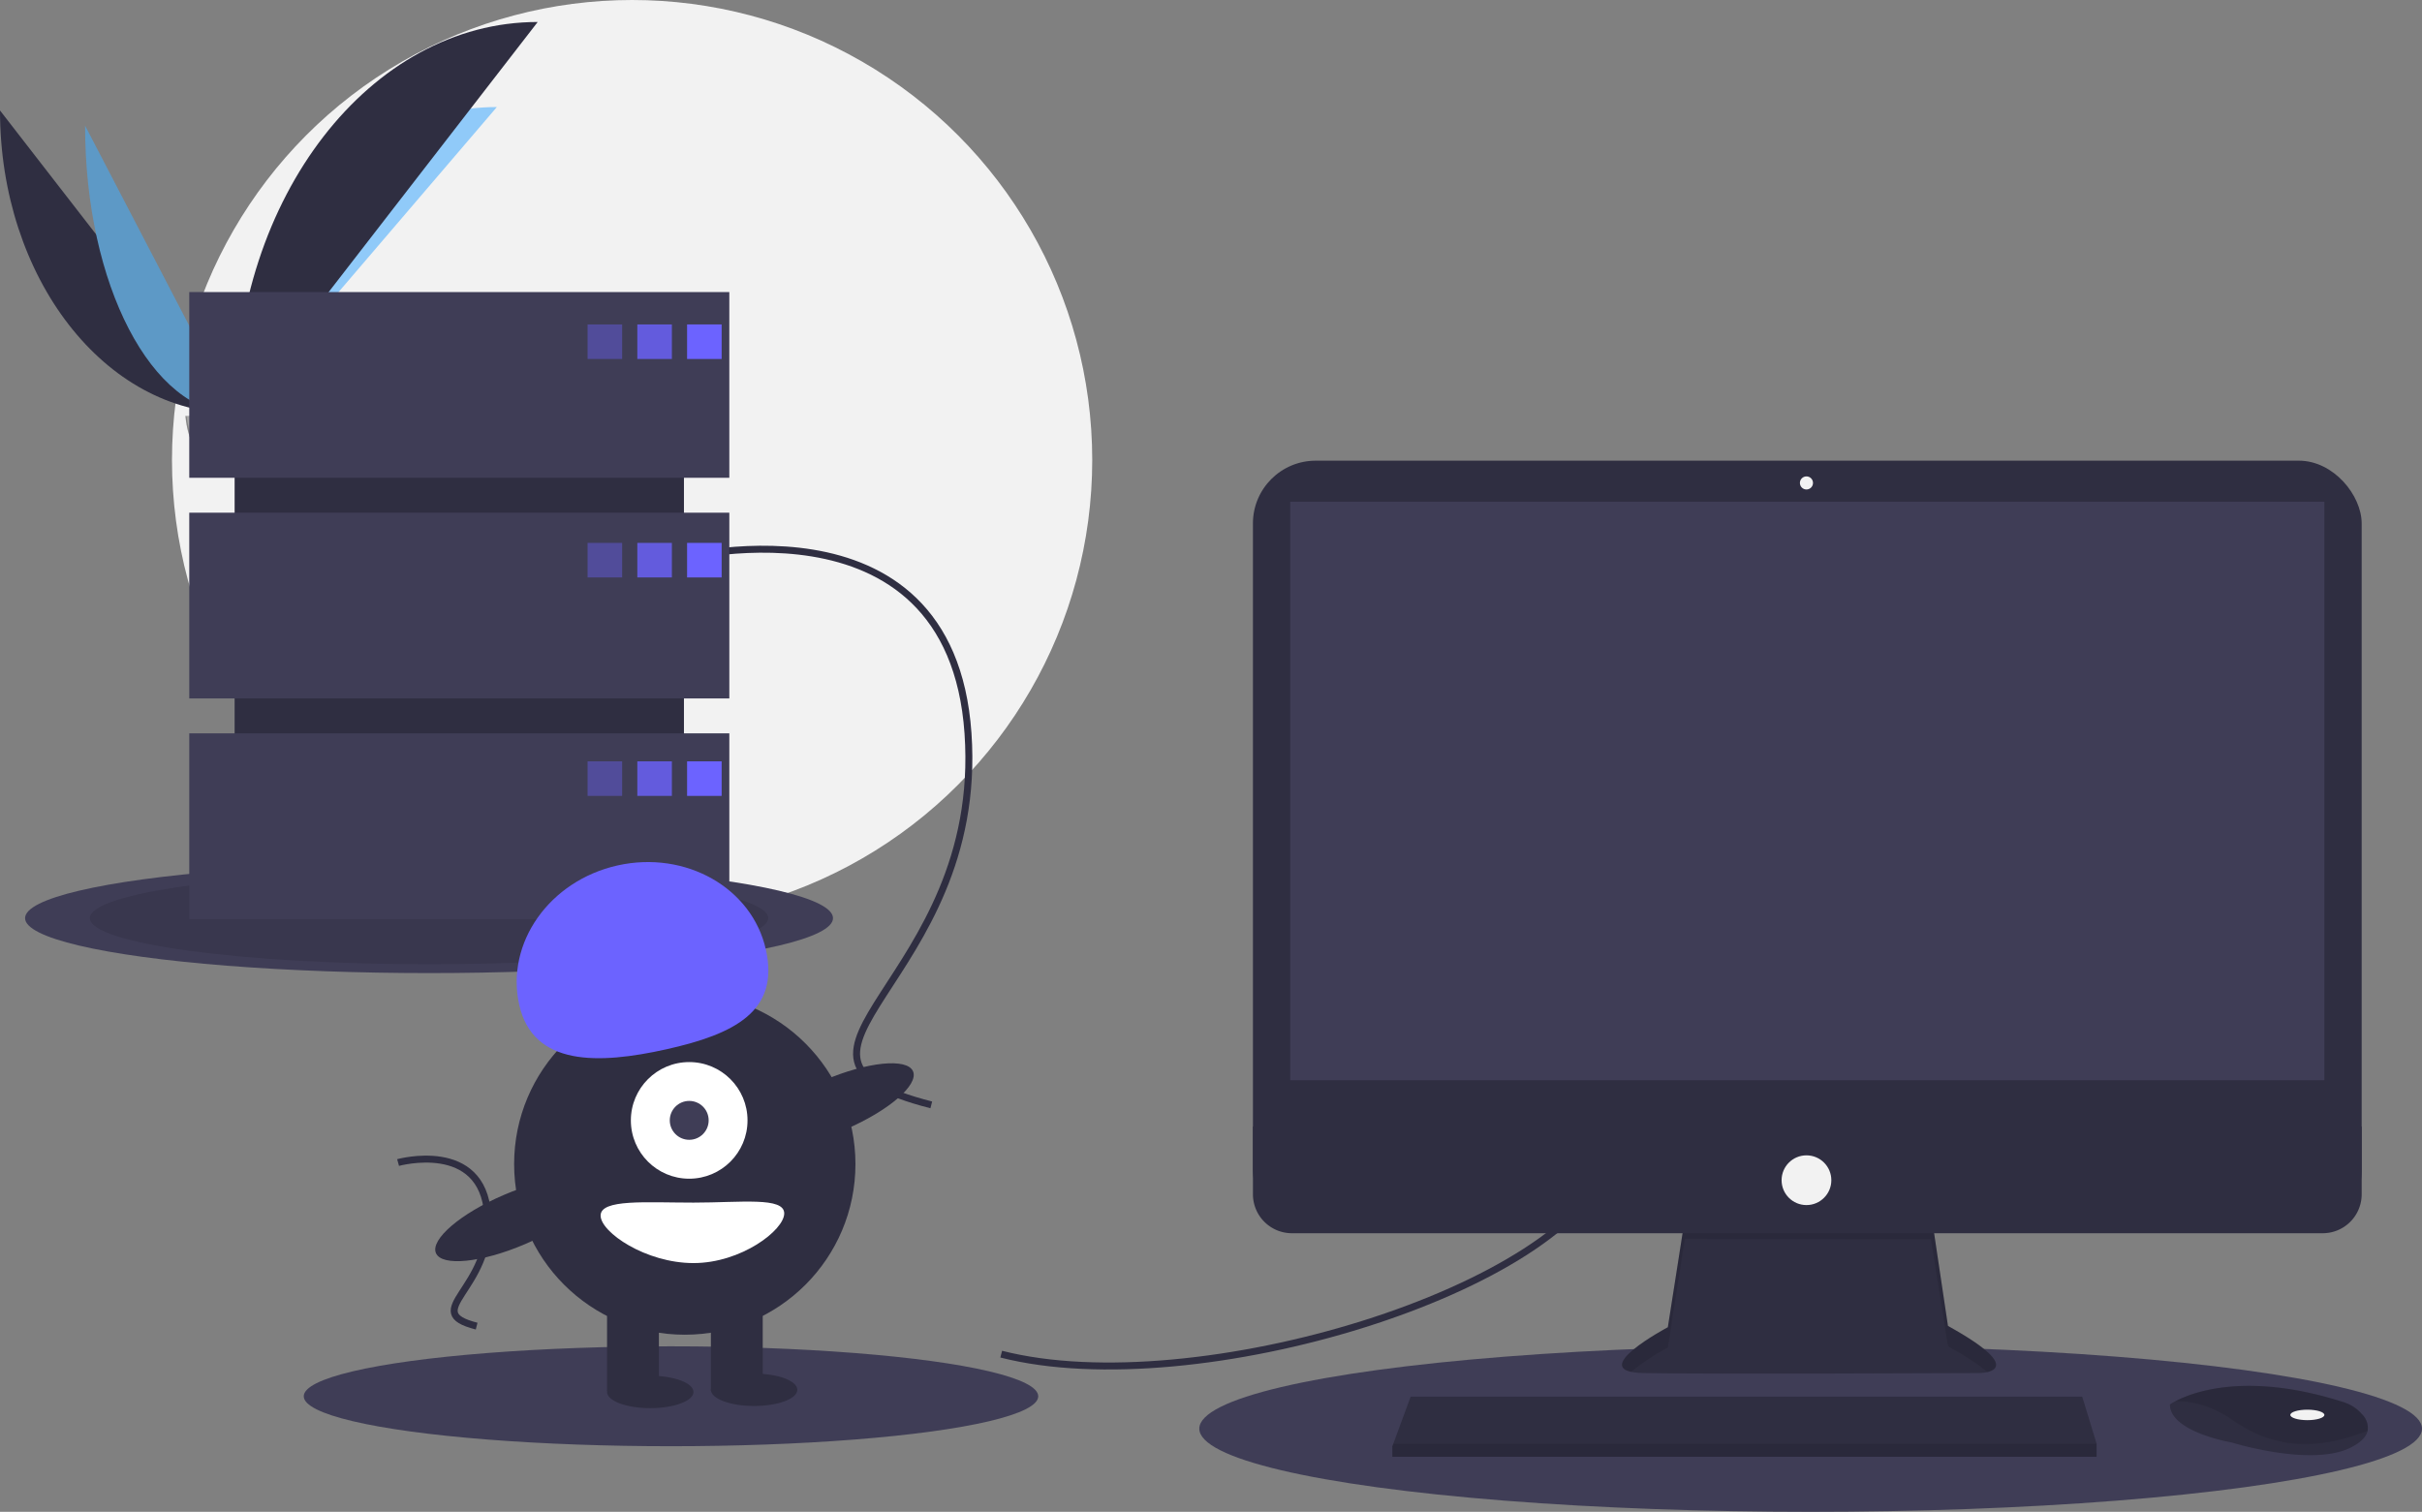 <svg xmlns="http://www.w3.org/2000/svg" width="696" height="434.53" viewBox="0 0 696 434.53">
    <rect x="0" y="0" width="696" height="434.53" fill="#808080" stroke="none"/>
    <g data-name="Grupo 386">
        <circle data-name="Elipse 107" cx="132.226" cy="132.226" r="132.226" transform="translate(49.42)" style="fill:#f2f2f2"/>
        <path data-name="Caminho 755" d="M31.391 151.642c0 48.109 30.181 87.038 67.479 87.038" transform="translate(-31.391 -119.894)" style="fill:#2f2e41"/>
        <path data-name="Caminho 756" d="M140.092 238.084c0-48.65 33.68-88.017 75.3-88.017" transform="translate(-72.612 -119.297)" style="fill:#90caf9"/>
        <path data-name="Caminho 757" d="M70.775 158.668c0 45.7 19.246 82.677 43.03 82.677" transform="translate(-46.326 -122.558)" style="fill:#5d99c6"/>
        <path data-name="Caminho 758" d="M140.092 223.149c0-62.164 38.929-112.466 87.038-112.466" transform="translate(-72.612 -104.362)" style="fill:#2f2e41"/>
        <path data-name="Caminho 759" d="M117.224 289.68s9.57-.295 12.454-2.348 14.721-4.506 15.436-1.212 14.381 16.381 3.577 16.468-25.1-1.683-27.983-3.436-3.484-9.472-3.484-9.472z" transform="translate(-63.94 -170.114)" style="fill:#a8a8a8"/>
        <path data-name="Caminho 760" d="M148.884 304.593c-10.8.087-25.1-1.683-27.982-3.436-2.192-1.335-3.066-6.127-3.358-8.337l-.319.012s.606 7.718 3.485 9.471 17.178 3.523 27.982 3.436c3.119-.025 4.2-1.135 4.137-2.778-.435.993-1.629 1.613-3.945 1.632z" transform="translate(-63.94 -173.26)" style="opacity:.2"/>
        <ellipse data-name="Elipse 108" cx="116.086" cy="15.793" rx="116.086" ry="15.793" transform="translate(7.207 248.101)" style="fill:#3f3d56"/>
        <ellipse data-name="Elipse 109" cx="97.463" cy="13.259" rx="97.463" ry="13.259" transform="translate(25.83 250.634)" style="opacity:.1"/>
        <ellipse data-name="Elipse 110" cx="175.681" cy="23.9" rx="175.681" ry="23.9" transform="translate(344.638 386.73)" style="fill:#3f3d56"/>
        <ellipse data-name="Elipse 111" cx="105.533" cy="14.357" rx="105.533" ry="14.357" transform="translate(87.287 386.962)" style="fill:#3f3d56"/>
        <path data-name="Caminho 761" d="M494 692.37c55.87 14.278 163.265-18.624 175.06-55.87" transform="translate(-206.286 -303.157)" style="fill:none;stroke:#2f2e41;stroke-miterlimit:10;stroke-width:2px"/>
        <path data-name="Caminho 762" d="M341 357.5s80.7-22.348 85.668 49.662-66.423 92.5-10.553 106.774" transform="translate(-148.495 -196.368)" style="fill:none;stroke:#2f2e41;stroke-miterlimit:10;stroke-width:2px"/>
        <path data-name="Caminho 763" d="M215.4 637.181s24.255-6.717 25.748 14.926-19.964 27.8-3.172 32.092" transform="translate(-101.006 -303.042)" style="fill:none;stroke:#2f2e41;stroke-miterlimit:10;stroke-width:2px"/>
        <path data-name="Caminho 764" d="m799.057 662.591-4.89 31.222s-24.075 12.79-7.147 13.166 96.676 0 96.676 0 15.423 0-9.028-13.542l-4.89-32.727z" transform="translate(-314.886 -312.338)" style="fill:#2f2e41"/>
        <path data-name="Caminho 765" d="M783.617 706.64a66.586 66.586 0 0 1 10.553-6.985l4.89-31.222 70.72.066 4.89 30.78c5.7 3.158 9.234 5.579 11.3 7.436 3.14-.716 6.572-3.379-11.3-13.278l-4.89-32.727-70.72 1.881-4.89 31.222s-20.23 10.749-10.553 12.827z" transform="translate(-314.889 -312.338)" style="opacity:.1"/>
        <rect data-name="Retângulo 255" width="318.617" height="221.941" rx="18.046" transform="translate(360.048 132.41)" style="fill:#2f2e41"/>
        <path data-name="Retângulo 256" transform="translate(370.769 144.208)" style="fill:#3f3d56" d="M0 0h297.176v166.268H0z"/>
        <circle data-name="Elipse 112" cx="1.881" cy="1.881" r="1.881" transform="translate(517.232 136.927)" style="fill:#f2f2f2"/>
        <path data-name="Caminho 766" d="M928.443 621.322v19.456a11.2 11.2 0 0 1-11.2 11.2H621.027a11.2 11.2 0 0 1-11.2-11.2v-19.456z" transform="translate(-249.775 -297.521)" style="fill:#2f2e41"/>
        <path data-name="Caminho 767" d="M845.349 659.193v3.762H642.968v-3.01l.279-.752 4.988-13.542H841.21z" transform="translate(-242.857 -244.239)" style="fill:#2f2e41"/>
        <path data-name="Caminho 768" d="M1091.122 754.122c-.369 1.576-1.76 3.239-4.905 4.811-11.285 5.643-34.232-1.5-34.232-1.5s-17.68-3.009-17.68-10.909a14.086 14.086 0 0 1 1.55-.922c4.745-2.51 20.476-8.7 48.37.262a11.634 11.634 0 0 1 5.3 3.475 5.547 5.547 0 0 1 1.597 4.783z" transform="translate(-410.747 -342.85)" style="fill:#2f2e41"/>
        <path data-name="Caminho 769" d="M1092.068 754.122c-13.813 5.293-26.125 5.688-38.761-3.088-6.372-4.424-12.162-5.518-16.506-5.436 4.745-2.51 20.476-8.7 48.37.262a11.633 11.633 0 0 1 5.3 3.475 5.546 5.546 0 0 1 1.597 4.787z" transform="translate(-411.694 -342.849)" style="opacity:.1"/>
        <ellipse data-name="Elipse 113" cx="4.89" cy="1.505" rx="4.89" ry="1.505" transform="translate(658.166 405.174)" style="fill:#f2f2f2"/>
        <circle data-name="Elipse 114" cx="7.147" cy="7.147" r="7.147" transform="translate(511.969 332.07)" style="fill:#f2f2f2"/>
        <path data-name="Caminho 770" d="M845.349 667.466v3.762H642.968v-3.01l.279-.752z" transform="translate(-242.857 -252.511)" style="opacity:.1"/>
        <path data-name="Retângulo 257" transform="translate(67.422 98.914)" style="fill:#2f2e41" d="M0 0h129.122v150.229H0z"/>
        <path data-name="Retângulo 258" transform="translate(54.386 83.939)" style="fill:#3f3d56" d="M0 0h155.195v53.387H0z"/>
        <path data-name="Retângulo 259" transform="translate(54.386 147.359)" style="fill:#3f3d56" d="M0 0h155.195v53.387H0z"/>
        <path data-name="Retângulo 260" transform="translate(54.386 210.779)" style="fill:#3f3d56" d="M0 0h155.195v53.387H0z"/>
        <path data-name="Retângulo 261" transform="translate(168.848 93.25)" style="opacity:.4;fill:#6c63ff" d="M0 0h9.932v9.932H0z"/>
        <path data-name="Retângulo 262" transform="translate(183.146 93.25)" style="opacity:.8;fill:#6c63ff" d="M0 0h9.932v9.932H0z"/>
        <path data-name="Retângulo 263" transform="translate(197.444 93.25)" style="fill:#6c63ff" d="M0 0h9.932v9.932H0z"/>
        <path data-name="Retângulo 264" transform="translate(168.848 156.038)" style="opacity:.4;fill:#6c63ff" d="M0 0h9.932v9.932H0z"/>
        <path data-name="Retângulo 265" transform="translate(183.146 156.038)" style="opacity:.8;fill:#6c63ff" d="M0 0h9.932v9.932H0z"/>
        <path data-name="Retângulo 266" transform="translate(197.444 156.038)" style="fill:#6c63ff" d="M0 0h9.932v9.932H0z"/>
        <path data-name="Retângulo 267" transform="translate(168.848 218.826)" style="opacity:.4;fill:#6c63ff" d="M0 0h9.932v9.932H0z"/>
        <path data-name="Retângulo 268" transform="translate(183.146 218.826)" style="opacity:.8;fill:#6c63ff" d="M0 0h9.932v9.932H0z"/>
        <path data-name="Retângulo 269" transform="translate(197.444 218.826)" style="fill:#6c63ff" d="M0 0h9.932v9.932H0z"/>
        <circle data-name="Elipse 115" cx="49.042" cy="49.042" r="49.042" transform="translate(147.742 285.543)" style="fill:#2f2e41"/>
        <path data-name="Retângulo 270" transform="translate(174.445 373.073)" style="fill:#2f2e41" d="M0 0h14.899v26.694H0z"/>
        <path data-name="Retângulo 271" transform="translate(204.285 373.073)" style="fill:#2f2e41" d="M0 0h14.899v26.694H0z"/>
        <ellipse data-name="Elipse 116" cx="12.416" cy="4.656" rx="12.416" ry="4.656" transform="translate(174.448 395.421)" style="fill:#2f2e41"/>
        <ellipse data-name="Elipse 117" cx="12.416" cy="4.656" rx="12.416" ry="4.656" transform="translate(204.289 394.8)" style="fill:#2f2e41"/>
        <circle data-name="Elipse 118" cx="16.761" cy="16.761" r="16.761" transform="translate(181.29 305.264)" style="fill:#fff"/>
        <circle data-name="Elipse 119" cx="5.587" cy="5.587" r="5.587" transform="translate(192.471 316.429)" style="fill:#3f3d56"/>
        <path data-name="Caminho 771" d="M270.924 539.99c-3.96-17.734 8.7-35.654 28.273-40.025s38.653 6.462 42.613 24.2-9.013 24.275-28.587 28.646-38.339 4.914-42.299-12.821z" transform="translate(-121.721 -251.222)" style="fill:#6c63ff"/>
        <ellipse data-name="Elipse 120" cx="24.521" cy="7.698" rx="24.521" ry="7.698" transform="rotate(-23.171 887.949 -362.5)" style="fill:#2f2e41"/>
        <ellipse data-name="Elipse 121" cx="24.521" cy="7.698" rx="24.521" ry="7.698" transform="rotate(-23.171 922.308 -121.607)" style="fill:#2f2e41"/>
        <path data-name="Caminho 772" d="M361.766 659.426c0 4.8-12.359 14.278-26.073 14.278S309 664.847 309 660.047s12.98-3.725 26.694-3.725 26.072-1.696 26.072 3.104z" transform="translate(-136.406 -310.667)" style="fill:#fff"/>
    </g>
</svg>
